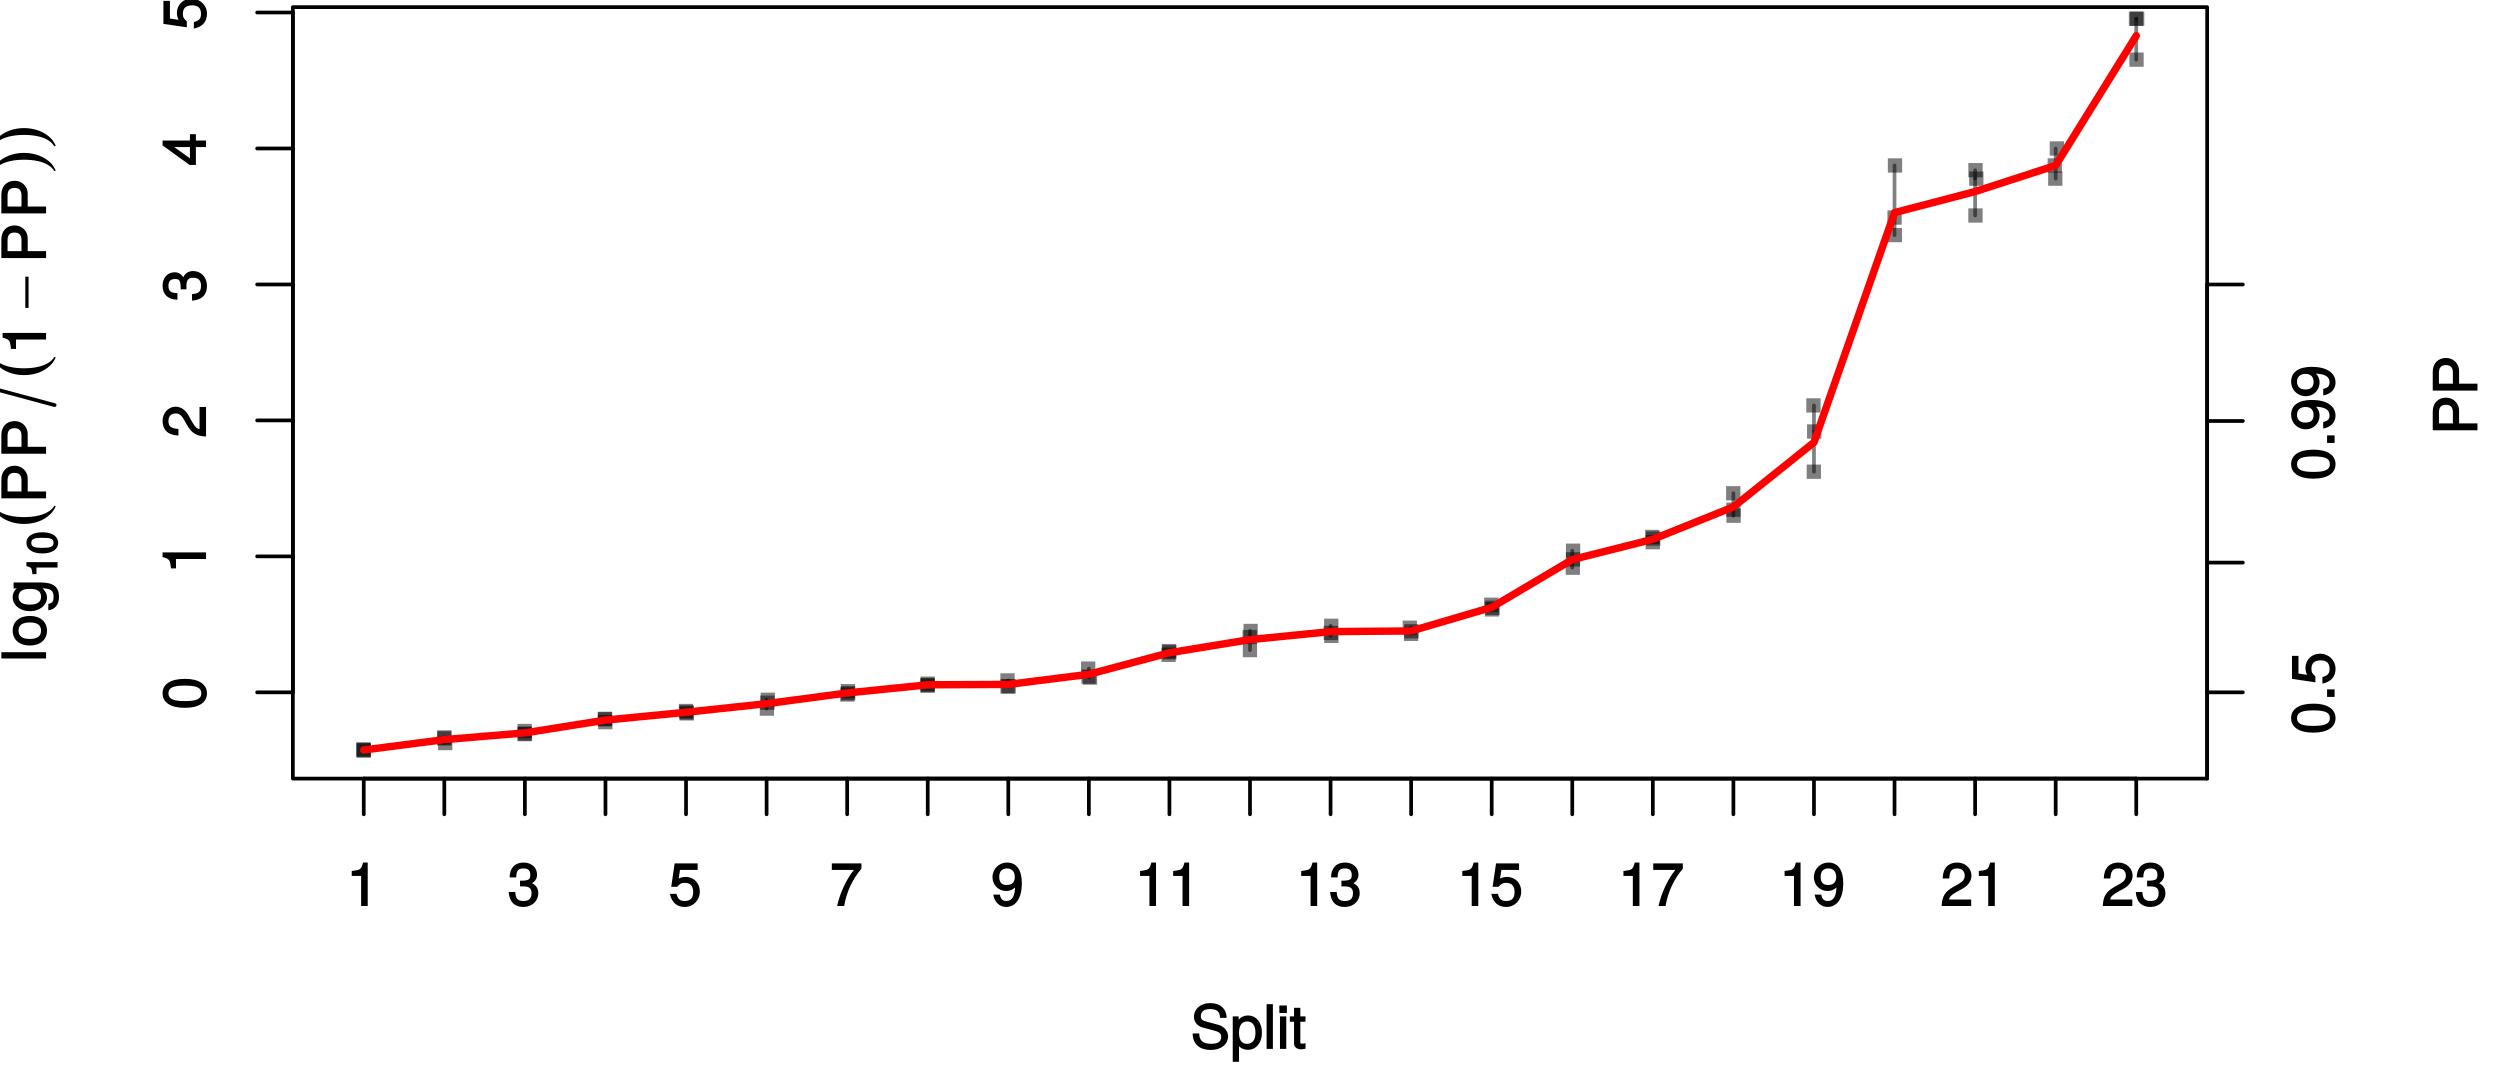 <?xml version="1.0" encoding="UTF-8"?>
<svg xmlns="http://www.w3.org/2000/svg" xmlns:xlink="http://www.w3.org/1999/xlink" width="504pt" height="216pt" viewBox="0 0 504 216" version="1.1">
<defs>
<g>
<symbol overflow="visible" id="glyph0-0">
<path style="stroke:none;" d=""/>
</symbol>
<symbol overflow="visible" id="glyph0-1">
<path style="stroke:none;" d="M -4.219 -6.219 C -7.172 -6.219 -8.766 -5.141 -8.766 -3.297 C -8.766 -1.469 -7.156 -0.375 -4.297 -0.375 C -1.422 -0.375 0.188 -1.469 0.188 -3.297 C 0.188 -5.094 -1.422 -6.219 -4.219 -6.219 Z M -4.312 -4.859 C -1.906 -4.859 -0.953 -4.453 -0.953 -3.281 C -0.953 -2.156 -1.953 -1.734 -4.281 -1.734 C -6.609 -1.734 -7.578 -2.156 -7.578 -3.297 C -7.578 -4.438 -6.594 -4.859 -4.312 -4.859 Z M -4.312 -4.859 "/>
</symbol>
<symbol overflow="visible" id="glyph0-2">
<path style="stroke:none;" d="M -0.125 -4.297 L -8.766 -4.297 L -8.766 -3.359 C -7.328 -2.953 -7.281 -2.859 -7.062 -1.078 L -6.062 -1.078 L -6.062 -2.969 L 0 -2.969 L 0 -4.297 Z M -0.125 -4.297 "/>
</symbol>
<symbol overflow="visible" id="glyph0-3">
<path style="stroke:none;" d="M -6.141 -6.266 C -7.578 -6.266 -8.766 -5.016 -8.766 -3.406 C -8.766 -1.672 -7.75 -0.516 -5.562 -0.453 L -5.562 -1.781 C -7.109 -1.875 -7.578 -2.328 -7.578 -3.375 C -7.578 -4.328 -7.031 -4.906 -6.125 -4.906 C -5.453 -4.906 -4.969 -4.547 -4.531 -3.797 L -3.906 -2.688 C -2.906 -0.906 -2 -0.359 0 -0.25 L 0 -6.203 L -1.312 -6.203 L -1.312 -1.75 C -1.875 -1.844 -2.219 -2.188 -2.828 -3.234 L -3.484 -4.422 C -4.109 -5.609 -5.094 -6.266 -6.141 -6.266 Z M -6.141 -6.266 "/>
</symbol>
<symbol overflow="visible" id="glyph0-4">
<path style="stroke:none;" d="M -2.609 -6.203 C -3.641 -6.203 -4.375 -5.656 -4.719 -4.625 L -4.453 -4.625 C -4.766 -5.422 -5.453 -5.953 -6.297 -5.953 C -7.766 -5.953 -8.766 -4.844 -8.766 -3.234 C -8.766 -1.516 -7.703 -0.453 -5.766 -0.422 L -5.766 -1.75 C -7.156 -1.781 -7.578 -2.156 -7.578 -3.234 C -7.578 -4.172 -7.156 -4.594 -6.266 -4.594 C -5.359 -4.594 -5.109 -4.344 -5.109 -2.516 L -3.953 -2.516 L -3.953 -3.234 C -3.953 -4.391 -3.547 -4.844 -2.594 -4.844 C -1.531 -4.844 -1.016 -4.328 -1.016 -3.234 C -1.016 -2.078 -1.469 -1.641 -2.828 -1.562 L -2.828 -0.234 C -0.797 -0.375 0.188 -1.453 0.188 -3.188 C 0.188 -4.938 -1 -6.203 -2.609 -6.203 Z M -2.609 -6.203 "/>
</symbol>
<symbol overflow="visible" id="glyph0-5">
<path style="stroke:none;" d="M -2.172 -6.375 L -3.25 -6.375 L -3.25 -5.109 L -8.766 -5.109 L -8.766 -4.125 L -3.328 -0.188 L -2.047 -0.188 L -2.047 -3.781 L 0 -3.781 L 0 -5.109 L -2.047 -5.109 L -2.047 -6.375 Z M -3.25 -3.922 L -3.25 -1.516 L -6.75 -4.016 L -6.844 -3.781 L -3.25 -3.781 Z M -3.25 -3.922 "/>
</symbol>
<symbol overflow="visible" id="glyph0-6">
<path style="stroke:none;" d="M -2.953 -6.281 C -4.625 -6.281 -5.875 -5.047 -5.875 -3.406 C -5.875 -2.812 -5.672 -2.219 -5.516 -2.016 L -7.281 -2.281 L -7.281 -5.844 L -8.594 -5.844 L -8.594 -1.203 L -3.875 -0.516 L -3.875 -1.719 C -4.5 -2.25 -4.672 -2.562 -4.672 -3.219 C -4.672 -4.359 -4.062 -4.938 -2.812 -4.938 C -1.578 -4.938 -1.016 -4.375 -1.016 -3.219 C -1.016 -2.297 -1.359 -1.859 -2.453 -1.578 L -2.453 -0.25 C -0.625 -0.625 0.188 -1.734 0.188 -3.234 C 0.188 -4.953 -1.156 -6.281 -2.953 -6.281 Z M -2.953 -6.281 "/>
</symbol>
<symbol overflow="visible" id="glyph0-7">
<path style="stroke:none;" d="M -0.125 -1.938 L -9.016 -1.938 L -9.016 -0.672 L 0 -0.672 L 0 -1.938 Z M -0.125 -1.938 "/>
</symbol>
<symbol overflow="visible" id="glyph0-8">
<path style="stroke:none;" d="M -3.234 -6.25 C -5.406 -6.25 -6.734 -5.078 -6.734 -3.266 C -6.734 -1.5 -5.391 -0.281 -3.281 -0.281 C -1.156 -0.281 0.188 -1.484 0.188 -3.281 C 0.188 -5.047 -1.156 -6.25 -3.234 -6.25 Z M -3.234 -4.938 C -1.766 -4.938 -1.016 -4.375 -1.016 -3.281 C -1.016 -2.156 -1.75 -1.609 -3.281 -1.609 C -4.781 -1.609 -5.547 -2.156 -5.547 -3.281 C -5.547 -4.406 -4.797 -4.938 -3.234 -4.938 Z M -3.234 -4.938 "/>
</symbol>
<symbol overflow="visible" id="glyph0-9">
<path style="stroke:none;" d="M -1.156 -6 L -6.547 -6 L -6.547 -4.797 L -5.516 -4.797 L -5.609 -5.047 C -6.344 -4.531 -6.734 -3.828 -6.734 -3.031 C -6.734 -1.422 -5.25 -0.203 -3.219 -0.203 C -1.234 -0.203 0.188 -1.469 0.188 -2.938 C 0.188 -3.734 -0.188 -4.375 -0.984 -5.047 L -1.078 -4.797 L -0.656 -4.797 C 1.016 -4.797 1.516 -4.266 1.516 -3.094 C 1.516 -2.297 1.359 -1.828 0.453 -1.688 L 0.453 -0.391 C 1.781 -0.516 2.609 -1.578 2.609 -3.062 C 2.609 -5.031 1.609 -6 -1.156 -6 Z M -3.234 -4.703 C -1.734 -4.703 -1.016 -4.203 -1.016 -3.141 C -1.016 -2.047 -1.75 -1.531 -3.281 -1.531 C -4.781 -1.531 -5.547 -2.062 -5.547 -3.125 C -5.547 -4.219 -4.766 -4.703 -3.234 -4.703 Z M -3.234 -4.703 "/>
</symbol>
<symbol overflow="visible" id="glyph0-10">
<path style="stroke:none;" d="M -6.312 -7.531 C -7.953 -7.531 -9.016 -6.438 -9.016 -4.703 L -9.016 -0.953 L 0 -0.953 L 0 -2.344 L -3.703 -2.344 L -3.703 -4.953 C -3.703 -6.391 -4.859 -7.531 -6.312 -7.531 Z M -6.359 -6.094 C -5.406 -6.094 -4.953 -5.609 -4.953 -4.531 L -4.953 -2.344 L -7.766 -2.344 L -7.766 -4.531 C -7.766 -5.609 -7.312 -6.094 -6.359 -6.094 Z M -6.359 -6.094 "/>
</symbol>
<symbol overflow="visible" id="glyph0-11">
<path style="stroke:none;" d="M -0.125 -2.422 L -1.516 -2.422 L -1.516 -0.906 L 0 -0.906 L 0 -2.422 Z M -0.125 -2.422 "/>
</symbol>
<symbol overflow="visible" id="glyph0-12">
<path style="stroke:none;" d="M -4.578 -6.234 C -7.25 -6.234 -8.766 -5.188 -8.766 -3.234 C -8.766 -1.625 -7.484 -0.312 -5.812 -0.312 C -4.234 -0.312 -3.031 -1.531 -3.031 -3.078 C -3.031 -3.875 -3.359 -4.562 -4.016 -5.109 L -4.109 -4.875 C -2.047 -4.859 -1.016 -4.328 -1.016 -3.125 C -1.016 -2.375 -1.359 -1.984 -2.297 -1.797 L -2.297 -0.469 C -0.781 -0.703 0.188 -1.75 0.188 -3.047 C 0.188 -5.047 -1.641 -6.234 -4.578 -6.234 Z M -5.844 -4.812 C -4.797 -4.812 -4.234 -4.219 -4.234 -3.188 C -4.234 -2.172 -4.766 -1.672 -5.906 -1.672 C -6.984 -1.672 -7.578 -2.25 -7.578 -3.234 C -7.578 -4.219 -6.953 -4.812 -5.844 -4.812 Z M -5.844 -4.812 "/>
</symbol>
<symbol overflow="visible" id="glyph1-0">
<path style="stroke:none;" d=""/>
</symbol>
<symbol overflow="visible" id="glyph1-1">
<path style="stroke:none;" d="M 7.578 -2.531 C 7.578 -3.609 6.781 -4.531 5.594 -4.859 L 3.391 -5.453 C 2.344 -5.719 2.094 -5.938 2.094 -6.609 C 2.094 -7.5 2.734 -8.031 3.906 -8.031 C 5.297 -8.031 5.953 -7.531 5.953 -6.25 L 7.281 -6.25 C 7.281 -8.094 5.969 -9.234 3.953 -9.234 C 2.031 -9.234 0.703 -8.047 0.703 -6.453 C 0.703 -5.391 1.406 -4.578 2.562 -4.281 L 4.734 -3.703 C 5.828 -3.422 6.188 -3.109 6.188 -2.422 C 6.188 -1.469 5.609 -1.031 4.109 -1.031 C 2.453 -1.031 1.766 -1.734 1.766 -3.109 L 0.438 -3.109 C 0.438 -0.906 1.969 0.219 4.031 0.219 C 6.25 0.219 7.578 -0.969 7.578 -2.531 Z M 7.578 -2.531 "/>
</symbol>
<symbol overflow="visible" id="glyph1-2">
<path style="stroke:none;" d="M 6.406 -3.219 C 6.406 -5.328 5.25 -6.734 3.578 -6.734 C 2.719 -6.734 1.938 -6.312 1.469 -5.562 L 1.703 -5.469 L 1.703 -6.547 L 0.516 -6.547 L 0.516 2.609 L 1.781 2.609 L 1.781 -0.891 L 1.547 -0.797 C 2.078 -0.141 2.766 0.188 3.594 0.188 C 5.203 0.188 6.406 -1.219 6.406 -3.219 Z M 5.094 -3.234 C 5.094 -1.812 4.5 -1.016 3.406 -1.016 C 2.359 -1.016 1.781 -1.75 1.781 -3.234 C 1.781 -4.703 2.359 -5.531 3.406 -5.531 C 4.516 -5.531 5.094 -4.734 5.094 -3.234 Z M 5.094 -3.234 "/>
</symbol>
<symbol overflow="visible" id="glyph1-3">
<path style="stroke:none;" d="M 1.938 -0.125 L 1.938 -9.016 L 0.672 -9.016 L 0.672 0 L 1.938 0 Z M 1.938 -0.125 "/>
</symbol>
<symbol overflow="visible" id="glyph1-4">
<path style="stroke:none;" d="M 1.969 -0.125 L 1.969 -6.547 L 0.703 -6.547 L 0.703 0 L 1.969 0 Z M 2.094 -7.375 L 2.094 -8.75 L 0.578 -8.75 L 0.578 -7.234 L 2.094 -7.234 Z M 2.094 -7.375 "/>
</symbol>
<symbol overflow="visible" id="glyph1-5">
<path style="stroke:none;" d="M 3.188 -0.125 L 3.188 -1.156 C 2.922 -1.062 2.766 -1.062 2.562 -1.062 C 2.141 -1.062 2.141 -1.047 2.141 -1.484 L 2.141 -5.469 L 3.188 -5.469 L 3.188 -6.547 L 2.141 -6.547 L 2.141 -8.281 L 0.875 -8.281 L 0.875 -6.547 L 0.031 -6.547 L 0.031 -5.469 L 0.875 -5.469 L 0.875 -1.047 C 0.875 -0.406 1.453 0.078 2.234 0.078 C 2.469 0.078 2.719 0.062 3.188 -0.031 Z M 3.188 -0.125 "/>
</symbol>
<symbol overflow="visible" id="glyph1-6">
<path style="stroke:none;" d="M 4.297 -0.125 L 4.297 -8.766 L 3.359 -8.766 C 2.953 -7.328 2.859 -7.281 1.078 -7.062 L 1.078 -6.062 L 2.969 -6.062 L 2.969 0 L 4.297 0 Z M 4.297 -0.125 "/>
</symbol>
<symbol overflow="visible" id="glyph1-7">
<path style="stroke:none;" d="M 6.203 -2.609 C 6.203 -3.641 5.656 -4.375 4.625 -4.719 L 4.625 -4.453 C 5.422 -4.766 5.953 -5.453 5.953 -6.297 C 5.953 -7.766 4.844 -8.766 3.234 -8.766 C 1.516 -8.766 0.453 -7.703 0.422 -5.766 L 1.75 -5.766 C 1.781 -7.156 2.156 -7.578 3.234 -7.578 C 4.172 -7.578 4.594 -7.156 4.594 -6.266 C 4.594 -5.359 4.344 -5.109 2.516 -5.109 L 2.516 -3.953 L 3.234 -3.953 C 4.391 -3.953 4.844 -3.547 4.844 -2.594 C 4.844 -1.531 4.328 -1.016 3.234 -1.016 C 2.078 -1.016 1.641 -1.469 1.562 -2.828 L 0.234 -2.828 C 0.375 -0.797 1.453 0.188 3.188 0.188 C 4.938 0.188 6.203 -1 6.203 -2.609 Z M 6.203 -2.609 "/>
</symbol>
<symbol overflow="visible" id="glyph1-8">
<path style="stroke:none;" d="M 6.281 -2.953 C 6.281 -4.625 5.047 -5.875 3.406 -5.875 C 2.812 -5.875 2.219 -5.672 2.016 -5.516 L 2.281 -7.281 L 5.844 -7.281 L 5.844 -8.594 L 1.203 -8.594 L 0.516 -3.875 L 1.719 -3.875 C 2.25 -4.5 2.562 -4.672 3.219 -4.672 C 4.359 -4.672 4.938 -4.062 4.938 -2.812 C 4.938 -1.578 4.375 -1.016 3.219 -1.016 C 2.297 -1.016 1.859 -1.359 1.578 -2.453 L 0.25 -2.453 C 0.625 -0.625 1.734 0.188 3.234 0.188 C 4.953 0.188 6.281 -1.156 6.281 -2.953 Z M 6.281 -2.953 "/>
</symbol>
<symbol overflow="visible" id="glyph1-9">
<path style="stroke:none;" d="M 6.375 -7.578 L 6.375 -8.594 L 0.406 -8.594 L 0.406 -7.281 L 4.859 -7.281 C 3.344 -5.375 2.109 -2.797 1.469 0 L 2.891 0 C 3.391 -2.875 4.547 -5.359 6.375 -7.531 Z M 6.375 -7.578 "/>
</symbol>
<symbol overflow="visible" id="glyph1-10">
<path style="stroke:none;" d="M 6.234 -4.578 C 6.234 -7.25 5.188 -8.766 3.234 -8.766 C 1.625 -8.766 0.312 -7.484 0.312 -5.812 C 0.312 -4.234 1.531 -3.031 3.078 -3.031 C 3.875 -3.031 4.562 -3.359 5.109 -4.016 L 4.875 -4.109 C 4.859 -2.047 4.328 -1.016 3.125 -1.016 C 2.375 -1.016 1.984 -1.359 1.797 -2.297 L 0.469 -2.297 C 0.703 -0.781 1.75 0.188 3.047 0.188 C 5.047 0.188 6.234 -1.641 6.234 -4.578 Z M 4.812 -5.844 C 4.812 -4.797 4.219 -4.234 3.188 -4.234 C 2.172 -4.234 1.672 -4.766 1.672 -5.906 C 1.672 -6.984 2.25 -7.578 3.234 -7.578 C 4.219 -7.578 4.812 -6.953 4.812 -5.844 Z M 4.812 -5.844 "/>
</symbol>
<symbol overflow="visible" id="glyph1-11">
<path style="stroke:none;" d="M 6.266 -6.141 C 6.266 -7.578 5.016 -8.766 3.406 -8.766 C 1.672 -8.766 0.516 -7.75 0.453 -5.562 L 1.781 -5.562 C 1.875 -7.109 2.328 -7.578 3.375 -7.578 C 4.328 -7.578 4.906 -7.031 4.906 -6.125 C 4.906 -5.453 4.547 -4.969 3.797 -4.531 L 2.688 -3.906 C 0.906 -2.906 0.359 -2 0.25 0 L 6.203 0 L 6.203 -1.312 L 1.75 -1.312 C 1.844 -1.875 2.188 -2.219 3.234 -2.828 L 4.422 -3.484 C 5.609 -4.109 6.266 -5.094 6.266 -6.141 Z M 6.266 -6.141 "/>
</symbol>
<symbol overflow="visible" id="glyph2-0">
<path style="stroke:none;" d=""/>
</symbol>
<symbol overflow="visible" id="glyph2-1">
<path style="stroke:none;" d="M -0.156 -3.094 L -6.281 -3.094 L -6.281 -2.297 C -5.203 -1.984 -5.234 -2 -5.062 -0.672 L -4.25 -0.672 L -4.25 -2 L 0 -2 L 0 -3.094 Z M -0.156 -3.094 "/>
</symbol>
<symbol overflow="visible" id="glyph2-2">
<path style="stroke:none;" d="M -3.031 -4.438 C -5.094 -4.438 -6.281 -3.609 -6.281 -2.312 C -6.281 -1.031 -5.078 -0.172 -3.078 -0.172 C -1.062 -0.172 0.125 -1.031 0.125 -2.312 C 0.125 -3.578 -1.062 -4.438 -3.031 -4.438 Z M -3.094 -3.328 C -1.406 -3.328 -0.812 -3.125 -0.812 -2.297 C -0.812 -1.516 -1.438 -1.297 -3.062 -1.297 C -4.703 -1.297 -5.297 -1.516 -5.297 -2.312 C -5.297 -3.109 -4.688 -3.328 -3.094 -3.328 Z M -3.094 -3.328 "/>
</symbol>
<symbol overflow="visible" id="glyph3-0">
<path style="stroke:none;" d=""/>
</symbol>
<symbol overflow="visible" id="glyph3-1">
<path style="stroke:none;" d="M 2.328 -4.5 C 1.984 -3.984 1.75 -3.75 1.359 -3.453 C 0.281 -2.641 -1.594 -2.172 -3.812 -2.172 C -5.828 -2.172 -7.641 -2.562 -8.719 -3.25 C -9.219 -3.578 -9.516 -3.875 -9.938 -4.5 L -10.203 -4.312 C -9.844 -3.609 -9.625 -3.312 -9.266 -2.922 C -8.031 -1.578 -6 -0.797 -3.812 -0.797 C -1.75 -0.797 0.141 -1.469 1.391 -2.688 C 1.891 -3.141 2.141 -3.5 2.578 -4.312 Z M 2.328 -4.5 "/>
</symbol>
<symbol overflow="visible" id="glyph3-2">
<path style="stroke:none;" d="M 2.578 -0.641 C 2.203 -1.328 2.016 -1.641 1.656 -2.031 C 0.406 -3.359 -1.625 -4.156 -3.812 -4.156 C -5.859 -4.156 -7.75 -3.469 -9.031 -2.266 C -9.516 -1.812 -9.781 -1.453 -10.203 -0.641 L -9.938 -0.453 C -9.578 -0.969 -9.375 -1.203 -8.984 -1.5 C -7.906 -2.312 -6.031 -2.781 -3.812 -2.781 C -1.781 -2.781 0 -2.391 1.078 -1.688 C 1.609 -1.344 1.906 -1.062 2.328 -0.453 Z M 2.578 -0.641 "/>
</symbol>
<symbol overflow="visible" id="glyph4-0">
<path style="stroke:none;" d=""/>
</symbol>
<symbol overflow="visible" id="glyph4-1">
<path style="stroke:none;" d="M -3.531 -0.125 L -2.875 -0.125 L -2.875 -6.422 L -3.531 -6.422 Z M -3.531 -0.125 "/>
</symbol>
</g>
</defs>
<g id="surface4">
<rect x="0" y="0" width="504" height="216" style="fill:rgb(100%,100%,100%);fill-opacity:1;stroke:none;"/>
<path style="fill:none;stroke-width:0.75;stroke-linecap:round;stroke-linejoin:round;stroke:rgb(0%,0%,0%);stroke-opacity:1;stroke-miterlimit:10;" d="M 59.039 139.574 L 59.039 2.52 "/>
<path style="fill:none;stroke-width:0.75;stroke-linecap:round;stroke-linejoin:round;stroke:rgb(0%,0%,0%);stroke-opacity:1;stroke-miterlimit:10;" d="M 59.039 139.574 L 51.84 139.574 "/>
<path style="fill:none;stroke-width:0.75;stroke-linecap:round;stroke-linejoin:round;stroke:rgb(0%,0%,0%);stroke-opacity:1;stroke-miterlimit:10;" d="M 59.039 112.164 L 51.84 112.164 "/>
<path style="fill:none;stroke-width:0.75;stroke-linecap:round;stroke-linejoin:round;stroke:rgb(0%,0%,0%);stroke-opacity:1;stroke-miterlimit:10;" d="M 59.039 84.754 L 51.84 84.754 "/>
<path style="fill:none;stroke-width:0.75;stroke-linecap:round;stroke-linejoin:round;stroke:rgb(0%,0%,0%);stroke-opacity:1;stroke-miterlimit:10;" d="M 59.039 57.344 L 51.84 57.344 "/>
<path style="fill:none;stroke-width:0.75;stroke-linecap:round;stroke-linejoin:round;stroke:rgb(0%,0%,0%);stroke-opacity:1;stroke-miterlimit:10;" d="M 59.039 29.934 L 51.84 29.934 "/>
<path style="fill:none;stroke-width:0.75;stroke-linecap:round;stroke-linejoin:round;stroke:rgb(0%,0%,0%);stroke-opacity:1;stroke-miterlimit:10;" d="M 59.039 2.52 L 51.84 2.52 "/>
<g style="fill:rgb(0%,0%,0%);fill-opacity:1;">
  <use xlink:href="#glyph0-1" x="41.538" y="143.074"/>
</g>
<g style="fill:rgb(0%,0%,0%);fill-opacity:1;">
  <use xlink:href="#glyph0-2" x="41.538" y="115.664"/>
</g>
<g style="fill:rgb(0%,0%,0%);fill-opacity:1;">
  <use xlink:href="#glyph0-3" x="41.538" y="88.254"/>
</g>
<g style="fill:rgb(0%,0%,0%);fill-opacity:1;">
  <use xlink:href="#glyph0-4" x="41.538" y="60.844"/>
</g>
<g style="fill:rgb(0%,0%,0%);fill-opacity:1;">
  <use xlink:href="#glyph0-5" x="41.538" y="33.434"/>
</g>
<g style="fill:rgb(0%,0%,0%);fill-opacity:1;">
  <use xlink:href="#glyph0-6" x="41.538" y="6.02"/>
</g>
<path style="fill:none;stroke-width:0.75;stroke-linecap:round;stroke-linejoin:round;stroke:rgb(0%,0%,0%);stroke-opacity:1;stroke-miterlimit:10;" d="M 59.039 156.961 L 444.961 156.961 L 444.961 1.441 L 59.039 1.441 L 59.039 156.961 "/>
<g style="fill:rgb(0%,0%,0%);fill-opacity:1;">
  <use xlink:href="#glyph1-1" x="240" y="211.456"/>
  <use xlink:href="#glyph1-2" x="248.004" y="211.456"/>
  <use xlink:href="#glyph1-3" x="254.676" y="211.456"/>
  <use xlink:href="#glyph1-4" x="257.34" y="211.456"/>
  <use xlink:href="#glyph1-5" x="260.004" y="211.456"/>
</g>
<g style="fill:rgb(0%,0%,0%);fill-opacity:1;">
  <use xlink:href="#glyph0-7" x="9.288" y="133.422"/>
</g>
<g style="fill:rgb(0%,0%,0%);fill-opacity:1;">
  <use xlink:href="#glyph0-8" x="9.288" y="130.422"/>
</g>
<g style="fill:rgb(0%,0%,0%);fill-opacity:1;">
  <use xlink:href="#glyph0-9" x="9.288" y="123.422"/>
</g>
<g style="fill:rgb(0%,0%,0%);fill-opacity:1;">
  <use xlink:href="#glyph2-1" x="11.604" y="116.422"/>
  <use xlink:href="#glyph2-2" x="11.604" y="111.748"/>
</g>
<g style="fill:rgb(0%,0%,0%);fill-opacity:1;">
  <use xlink:href="#glyph3-1" x="8.662" y="106.422"/>
</g>
<g style="fill:rgb(0%,0%,0%);fill-opacity:1;">
  <use xlink:href="#glyph0-10" x="9.288" y="101.422"/>
</g>
<g style="fill:rgb(0%,0%,0%);fill-opacity:1;">
  <use xlink:href="#glyph0-10" x="9.288" y="92.422"/>
</g>
<path style="fill:none;stroke-width:0.75;stroke-linecap:round;stroke-linejoin:round;stroke:rgb(0%,0%,0%);stroke-opacity:1;stroke-miterlimit:10;" d="M 11.012 81.672 L 0 78.707 "/>
<g style="fill:rgb(0%,0%,0%);fill-opacity:1;">
  <use xlink:href="#glyph3-1" x="8.662" y="76.422"/>
</g>
<g style="fill:rgb(0%,0%,0%);fill-opacity:1;">
  <use xlink:href="#glyph0-2" x="9.288" y="71.422"/>
</g>
<g style="fill:rgb(0%,0%,0%);fill-opacity:1;">
  <use xlink:href="#glyph4-1" x="8.632" y="62.199"/>
</g>
<g style="fill:rgb(0%,0%,0%);fill-opacity:1;">
  <use xlink:href="#glyph0-10" x="9.288" y="52.977"/>
</g>
<g style="fill:rgb(0%,0%,0%);fill-opacity:1;">
  <use xlink:href="#glyph0-10" x="9.288" y="43.977"/>
</g>
<g style="fill:rgb(0%,0%,0%);fill-opacity:1;">
  <use xlink:href="#glyph3-2" x="8.662" y="34.977"/>
</g>
<g style="fill:rgb(0%,0%,0%);fill-opacity:1;">
  <use xlink:href="#glyph3-2" x="8.662" y="29.977"/>
</g>
<path style="fill:none;stroke-width:0.75;stroke-linecap:round;stroke-linejoin:round;stroke:rgb(0%,0%,0%);stroke-opacity:1;stroke-miterlimit:10;" d="M 73.332 156.961 L 430.668 156.961 "/>
<path style="fill:none;stroke-width:0.75;stroke-linecap:round;stroke-linejoin:round;stroke:rgb(0%,0%,0%);stroke-opacity:1;stroke-miterlimit:10;" d="M 73.332 156.961 L 73.332 164.16 "/>
<path style="fill:none;stroke-width:0.75;stroke-linecap:round;stroke-linejoin:round;stroke:rgb(0%,0%,0%);stroke-opacity:1;stroke-miterlimit:10;" d="M 89.574 156.961 L 89.574 164.16 "/>
<path style="fill:none;stroke-width:0.75;stroke-linecap:round;stroke-linejoin:round;stroke:rgb(0%,0%,0%);stroke-opacity:1;stroke-miterlimit:10;" d="M 105.816 156.961 L 105.816 164.16 "/>
<path style="fill:none;stroke-width:0.75;stroke-linecap:round;stroke-linejoin:round;stroke:rgb(0%,0%,0%);stroke-opacity:1;stroke-miterlimit:10;" d="M 122.062 156.961 L 122.062 164.16 "/>
<path style="fill:none;stroke-width:0.75;stroke-linecap:round;stroke-linejoin:round;stroke:rgb(0%,0%,0%);stroke-opacity:1;stroke-miterlimit:10;" d="M 138.305 156.961 L 138.305 164.16 "/>
<path style="fill:none;stroke-width:0.75;stroke-linecap:round;stroke-linejoin:round;stroke:rgb(0%,0%,0%);stroke-opacity:1;stroke-miterlimit:10;" d="M 154.547 156.961 L 154.547 164.16 "/>
<path style="fill:none;stroke-width:0.75;stroke-linecap:round;stroke-linejoin:round;stroke:rgb(0%,0%,0%);stroke-opacity:1;stroke-miterlimit:10;" d="M 170.789 156.961 L 170.789 164.16 "/>
<path style="fill:none;stroke-width:0.75;stroke-linecap:round;stroke-linejoin:round;stroke:rgb(0%,0%,0%);stroke-opacity:1;stroke-miterlimit:10;" d="M 187.031 156.961 L 187.031 164.16 "/>
<path style="fill:none;stroke-width:0.75;stroke-linecap:round;stroke-linejoin:round;stroke:rgb(0%,0%,0%);stroke-opacity:1;stroke-miterlimit:10;" d="M 203.273 156.961 L 203.273 164.16 "/>
<path style="fill:none;stroke-width:0.75;stroke-linecap:round;stroke-linejoin:round;stroke:rgb(0%,0%,0%);stroke-opacity:1;stroke-miterlimit:10;" d="M 219.516 156.961 L 219.516 164.16 "/>
<path style="fill:none;stroke-width:0.75;stroke-linecap:round;stroke-linejoin:round;stroke:rgb(0%,0%,0%);stroke-opacity:1;stroke-miterlimit:10;" d="M 235.758 156.961 L 235.758 164.16 "/>
<path style="fill:none;stroke-width:0.75;stroke-linecap:round;stroke-linejoin:round;stroke:rgb(0%,0%,0%);stroke-opacity:1;stroke-miterlimit:10;" d="M 252 156.961 L 252 164.16 "/>
<path style="fill:none;stroke-width:0.75;stroke-linecap:round;stroke-linejoin:round;stroke:rgb(0%,0%,0%);stroke-opacity:1;stroke-miterlimit:10;" d="M 268.242 156.961 L 268.242 164.16 "/>
<path style="fill:none;stroke-width:0.75;stroke-linecap:round;stroke-linejoin:round;stroke:rgb(0%,0%,0%);stroke-opacity:1;stroke-miterlimit:10;" d="M 284.484 156.961 L 284.484 164.16 "/>
<path style="fill:none;stroke-width:0.75;stroke-linecap:round;stroke-linejoin:round;stroke:rgb(0%,0%,0%);stroke-opacity:1;stroke-miterlimit:10;" d="M 300.727 156.961 L 300.727 164.16 "/>
<path style="fill:none;stroke-width:0.75;stroke-linecap:round;stroke-linejoin:round;stroke:rgb(0%,0%,0%);stroke-opacity:1;stroke-miterlimit:10;" d="M 316.969 156.961 L 316.969 164.16 "/>
<path style="fill:none;stroke-width:0.75;stroke-linecap:round;stroke-linejoin:round;stroke:rgb(0%,0%,0%);stroke-opacity:1;stroke-miterlimit:10;" d="M 333.211 156.961 L 333.211 164.16 "/>
<path style="fill:none;stroke-width:0.75;stroke-linecap:round;stroke-linejoin:round;stroke:rgb(0%,0%,0%);stroke-opacity:1;stroke-miterlimit:10;" d="M 349.453 156.961 L 349.453 164.16 "/>
<path style="fill:none;stroke-width:0.75;stroke-linecap:round;stroke-linejoin:round;stroke:rgb(0%,0%,0%);stroke-opacity:1;stroke-miterlimit:10;" d="M 365.695 156.961 L 365.695 164.16 "/>
<path style="fill:none;stroke-width:0.75;stroke-linecap:round;stroke-linejoin:round;stroke:rgb(0%,0%,0%);stroke-opacity:1;stroke-miterlimit:10;" d="M 381.938 156.961 L 381.938 164.16 "/>
<path style="fill:none;stroke-width:0.75;stroke-linecap:round;stroke-linejoin:round;stroke:rgb(0%,0%,0%);stroke-opacity:1;stroke-miterlimit:10;" d="M 398.184 156.961 L 398.184 164.16 "/>
<path style="fill:none;stroke-width:0.75;stroke-linecap:round;stroke-linejoin:round;stroke:rgb(0%,0%,0%);stroke-opacity:1;stroke-miterlimit:10;" d="M 414.426 156.961 L 414.426 164.16 "/>
<path style="fill:none;stroke-width:0.75;stroke-linecap:round;stroke-linejoin:round;stroke:rgb(0%,0%,0%);stroke-opacity:1;stroke-miterlimit:10;" d="M 430.668 156.961 L 430.668 164.16 "/>
<g style="fill:rgb(0%,0%,0%);fill-opacity:1;">
  <use xlink:href="#glyph1-6" x="69.832" y="182.655"/>
</g>
<g style="fill:rgb(0%,0%,0%);fill-opacity:1;">
  <use xlink:href="#glyph1-7" x="102.316" y="182.655"/>
</g>
<g style="fill:rgb(0%,0%,0%);fill-opacity:1;">
  <use xlink:href="#glyph1-8" x="134.805" y="182.655"/>
</g>
<g style="fill:rgb(0%,0%,0%);fill-opacity:1;">
  <use xlink:href="#glyph1-9" x="167.289" y="182.655"/>
</g>
<g style="fill:rgb(0%,0%,0%);fill-opacity:1;">
  <use xlink:href="#glyph1-10" x="199.773" y="182.655"/>
</g>
<g style="fill:rgb(0%,0%,0%);fill-opacity:1;">
  <use xlink:href="#glyph1-6" x="228.758" y="182.655"/>
  <use xlink:href="#glyph1-6" x="235.43" y="182.655"/>
</g>
<g style="fill:rgb(0%,0%,0%);fill-opacity:1;">
  <use xlink:href="#glyph1-6" x="261.242" y="182.655"/>
  <use xlink:href="#glyph1-7" x="267.914" y="182.655"/>
</g>
<g style="fill:rgb(0%,0%,0%);fill-opacity:1;">
  <use xlink:href="#glyph1-6" x="293.727" y="182.655"/>
  <use xlink:href="#glyph1-8" x="300.398" y="182.655"/>
</g>
<g style="fill:rgb(0%,0%,0%);fill-opacity:1;">
  <use xlink:href="#glyph1-6" x="326.211" y="182.655"/>
  <use xlink:href="#glyph1-9" x="332.883" y="182.655"/>
</g>
<g style="fill:rgb(0%,0%,0%);fill-opacity:1;">
  <use xlink:href="#glyph1-6" x="358.695" y="182.655"/>
  <use xlink:href="#glyph1-10" x="365.367" y="182.655"/>
</g>
<g style="fill:rgb(0%,0%,0%);fill-opacity:1;">
  <use xlink:href="#glyph1-11" x="391.184" y="182.655"/>
  <use xlink:href="#glyph1-6" x="397.855" y="182.655"/>
</g>
<g style="fill:rgb(0%,0%,0%);fill-opacity:1;">
  <use xlink:href="#glyph1-11" x="423.668" y="182.655"/>
  <use xlink:href="#glyph1-7" x="430.34" y="182.655"/>
</g>
<path style="fill:none;stroke-width:0.75;stroke-linecap:round;stroke-linejoin:round;stroke:rgb(0%,0%,0%);stroke-opacity:1;stroke-miterlimit:10;" d="M 444.961 156.961 L 444.961 57.355 "/>
<path style="fill:none;stroke-width:0.75;stroke-linecap:round;stroke-linejoin:round;stroke:rgb(0%,0%,0%);stroke-opacity:1;stroke-miterlimit:10;" d="M 444.961 139.574 L 452.16 139.574 "/>
<path style="fill:none;stroke-width:0.75;stroke-linecap:round;stroke-linejoin:round;stroke:rgb(0%,0%,0%);stroke-opacity:1;stroke-miterlimit:10;" d="M 444.961 113.418 L 452.16 113.418 "/>
<path style="fill:none;stroke-width:0.75;stroke-linecap:round;stroke-linejoin:round;stroke:rgb(0%,0%,0%);stroke-opacity:1;stroke-miterlimit:10;" d="M 444.961 84.871 L 452.16 84.871 "/>
<path style="fill:none;stroke-width:0.75;stroke-linecap:round;stroke-linejoin:round;stroke:rgb(0%,0%,0%);stroke-opacity:1;stroke-miterlimit:10;" d="M 444.961 57.355 L 452.16 57.355 "/>
<g style="fill:rgb(0%,0%,0%);fill-opacity:1;">
  <use xlink:href="#glyph0-1" x="470.655" y="148.074"/>
  <use xlink:href="#glyph0-11" x="470.655" y="141.402"/>
  <use xlink:href="#glyph0-6" x="470.655" y="138.066"/>
</g>
<g style="fill:rgb(0%,0%,0%);fill-opacity:1;">
  <use xlink:href="#glyph0-1" x="470.655" y="96.871"/>
  <use xlink:href="#glyph0-11" x="470.655" y="90.199"/>
  <use xlink:href="#glyph0-12" x="470.655" y="86.863"/>
  <use xlink:href="#glyph0-12" x="470.655" y="80.191"/>
</g>
<g style="fill:rgb(0%,0%,0%);fill-opacity:1;">
  <use xlink:href="#glyph0-10" x="499.456" y="87.699"/>
  <use xlink:href="#glyph0-10" x="499.456" y="79.695"/>
</g>
<path style=" stroke:none;fill-rule:nonzero;fill:rgb(0%,0%,0%);fill-opacity:0.502;" d="M 71.824 149.617 L 74.703 149.617 L 74.703 152.496 L 71.824 152.496 Z M 71.824 149.617 "/>
<path style=" stroke:none;fill-rule:nonzero;fill:rgb(0%,0%,0%);fill-opacity:0.502;" d="M 88.129 147.434 L 91.008 147.434 L 91.008 150.312 L 88.129 150.312 Z M 88.129 147.434 "/>
<path style=" stroke:none;fill-rule:nonzero;fill:rgb(0%,0%,0%);fill-opacity:0.502;" d="M 104.324 145.926 L 107.203 145.926 L 107.203 148.805 L 104.324 148.805 Z M 104.324 145.926 "/>
<path style=" stroke:none;fill-rule:nonzero;fill:rgb(0%,0%,0%);fill-opacity:0.502;" d="M 120.594 144.145 L 123.473 144.145 L 123.473 147.023 L 120.594 147.023 Z M 120.594 144.145 "/>
<path style=" stroke:none;fill-rule:nonzero;fill:rgb(0%,0%,0%);fill-opacity:0.502;" d="M 136.969 142.172 L 139.848 142.172 L 139.848 145.051 L 136.969 145.051 Z M 136.969 142.172 "/>
<path style=" stroke:none;fill-rule:nonzero;fill:rgb(0%,0%,0%);fill-opacity:0.502;" d="M 153.262 140.227 L 156.141 140.227 L 156.141 143.105 L 153.262 143.105 Z M 153.262 140.227 "/>
<path style=" stroke:none;fill-rule:nonzero;fill:rgb(0%,0%,0%);fill-opacity:0.502;" d="M 169.555 138.312 L 172.434 138.312 L 172.434 141.191 L 169.555 141.191 Z M 169.555 138.312 "/>
<path style=" stroke:none;fill-rule:nonzero;fill:rgb(0%,0%,0%);fill-opacity:0.502;" d="M 185.574 136.391 L 188.453 136.391 L 188.453 139.27 L 185.574 139.27 Z M 185.574 136.391 "/>
<path style=" stroke:none;fill-rule:nonzero;fill:rgb(0%,0%,0%);fill-opacity:0.502;" d="M 201.688 136.941 L 204.566 136.941 L 204.566 139.82 L 201.688 139.82 Z M 201.688 136.941 "/>
<path style=" stroke:none;fill-rule:nonzero;fill:rgb(0%,0%,0%);fill-opacity:0.502;" d="M 218.008 134.969 L 220.887 134.969 L 220.887 137.848 L 218.008 137.848 Z M 218.008 134.969 "/>
<path style=" stroke:none;fill-rule:nonzero;fill:rgb(0%,0%,0%);fill-opacity:0.502;" d="M 234.305 130.062 L 237.184 130.062 L 237.184 132.941 L 234.305 132.941 Z M 234.305 130.062 "/>
<path style=" stroke:none;fill-rule:nonzero;fill:rgb(0%,0%,0%);fill-opacity:0.502;" d="M 250.688 125.762 L 253.566 125.762 L 253.566 128.641 L 250.688 128.641 Z M 250.688 125.762 "/>
<path style=" stroke:none;fill-rule:nonzero;fill:rgb(0%,0%,0%);fill-opacity:0.502;" d="M 266.969 126.754 L 269.848 126.754 L 269.848 129.633 L 266.969 129.633 Z M 266.969 126.754 "/>
<path style=" stroke:none;fill-rule:nonzero;fill:rgb(0%,0%,0%);fill-opacity:0.502;" d="M 283.113 125.824 L 285.992 125.824 L 285.992 128.703 L 283.113 128.703 Z M 283.113 125.824 "/>
<path style=" stroke:none;fill-rule:nonzero;fill:rgb(0%,0%,0%);fill-opacity:0.502;" d="M 299.449 121.09 L 302.328 121.09 L 302.328 123.969 L 299.449 123.969 Z M 299.449 121.09 "/>
<path style=" stroke:none;fill-rule:nonzero;fill:rgb(0%,0%,0%);fill-opacity:0.502;" d="M 315.695 109.582 L 318.574 109.582 L 318.574 112.461 L 315.695 112.461 Z M 315.695 109.582 "/>
<path style=" stroke:none;fill-rule:nonzero;fill:rgb(0%,0%,0%);fill-opacity:0.502;" d="M 331.848 107.129 L 334.727 107.129 L 334.727 110.008 L 331.848 110.008 Z M 331.848 107.129 "/>
<path style=" stroke:none;fill-rule:nonzero;fill:rgb(0%,0%,0%);fill-opacity:0.502;" d="M 347.984 98.004 L 350.863 98.004 L 350.863 100.883 L 347.984 100.883 Z M 347.984 98.004 "/>
<path style=" stroke:none;fill-rule:nonzero;fill:rgb(0%,0%,0%);fill-opacity:0.502;" d="M 364.152 80.293 L 367.031 80.293 L 367.031 83.172 L 364.152 83.172 Z M 364.152 80.293 "/>
<path style=" stroke:none;fill-rule:nonzero;fill:rgb(0%,0%,0%);fill-opacity:0.502;" d="M 380.566 45.953 L 383.445 45.953 L 383.445 48.832 L 380.566 48.832 Z M 380.566 45.953 "/>
<path style=" stroke:none;fill-rule:nonzero;fill:rgb(0%,0%,0%);fill-opacity:0.502;" d="M 396.82 32.871 L 399.699 32.871 L 399.699 35.75 L 396.82 35.75 Z M 396.82 32.871 "/>
<path style=" stroke:none;fill-rule:nonzero;fill:rgb(0%,0%,0%);fill-opacity:0.502;" d="M 412.906 34.574 L 415.785 34.574 L 415.785 37.453 L 412.906 37.453 Z M 412.906 34.574 "/>
<path style=" stroke:none;fill-rule:nonzero;fill:rgb(0%,0%,0%);fill-opacity:0.502;" d="M 429.285 10.586 L 432.164 10.586 L 432.164 13.465 L 429.285 13.465 Z M 429.285 10.586 "/>
<path style=" stroke:none;fill-rule:nonzero;fill:rgb(0%,0%,0%);fill-opacity:0.502;" d="M 71.867 149.859 L 74.746 149.859 L 74.746 152.738 L 71.867 152.738 Z M 71.867 149.859 "/>
<path style=" stroke:none;fill-rule:nonzero;fill:rgb(0%,0%,0%);fill-opacity:0.502;" d="M 88.32 148.359 L 91.199 148.359 L 91.199 151.238 L 88.32 151.238 Z M 88.32 148.359 "/>
<path style=" stroke:none;fill-rule:nonzero;fill:rgb(0%,0%,0%);fill-opacity:0.502;" d="M 104.316 146.555 L 107.195 146.555 L 107.195 149.434 L 104.316 149.434 Z M 104.316 146.555 "/>
<path style=" stroke:none;fill-rule:nonzero;fill:rgb(0%,0%,0%);fill-opacity:0.502;" d="M 120.547 143.477 L 123.426 143.477 L 123.426 146.355 L 120.547 146.355 Z M 120.547 143.477 "/>
<path style=" stroke:none;fill-rule:nonzero;fill:rgb(0%,0%,0%);fill-opacity:0.502;" d="M 136.848 141.898 L 139.727 141.898 L 139.727 144.777 L 136.848 144.777 Z M 136.848 141.898 "/>
<path style=" stroke:none;fill-rule:nonzero;fill:rgb(0%,0%,0%);fill-opacity:0.502;" d="M 153.348 139.633 L 156.227 139.633 L 156.227 142.512 L 153.348 142.512 Z M 153.348 139.633 "/>
<path style=" stroke:none;fill-rule:nonzero;fill:rgb(0%,0%,0%);fill-opacity:0.502;" d="M 169.387 138.562 L 172.266 138.562 L 172.266 141.441 L 169.387 141.441 Z M 169.387 138.562 "/>
<path style=" stroke:none;fill-rule:nonzero;fill:rgb(0%,0%,0%);fill-opacity:0.502;" d="M 185.562 136.789 L 188.441 136.789 L 188.441 139.668 L 185.562 139.668 Z M 185.562 136.789 "/>
<path style=" stroke:none;fill-rule:nonzero;fill:rgb(0%,0%,0%);fill-opacity:0.502;" d="M 201.676 135.738 L 204.555 135.738 L 204.555 138.617 L 201.676 138.617 Z M 201.676 135.738 "/>
<path style=" stroke:none;fill-rule:nonzero;fill:rgb(0%,0%,0%);fill-opacity:0.502;" d="M 217.938 133.348 L 220.816 133.348 L 220.816 136.227 L 217.938 136.227 Z M 217.938 133.348 "/>
<path style=" stroke:none;fill-rule:nonzero;fill:rgb(0%,0%,0%);fill-opacity:0.502;" d="M 234.141 130.574 L 237.02 130.574 L 237.02 133.453 L 234.141 133.453 Z M 234.141 130.574 "/>
<path style=" stroke:none;fill-rule:nonzero;fill:rgb(0%,0%,0%);fill-opacity:0.502;" d="M 250.551 129.621 L 253.43 129.621 L 253.43 132.5 L 250.551 132.5 Z M 250.551 129.621 "/>
<path style=" stroke:none;fill-rule:nonzero;fill:rgb(0%,0%,0%);fill-opacity:0.502;" d="M 266.941 124.719 L 269.82 124.719 L 269.82 127.598 L 266.941 127.598 Z M 266.941 124.719 "/>
<path style=" stroke:none;fill-rule:nonzero;fill:rgb(0%,0%,0%);fill-opacity:0.502;" d="M 282.777 125.109 L 285.656 125.109 L 285.656 127.988 L 282.777 127.988 Z M 282.777 125.109 "/>
<path style=" stroke:none;fill-rule:nonzero;fill:rgb(0%,0%,0%);fill-opacity:0.502;" d="M 299.203 120.48 L 302.082 120.48 L 302.082 123.359 L 299.203 123.359 Z M 299.203 120.48 "/>
<path style=" stroke:none;fill-rule:nonzero;fill:rgb(0%,0%,0%);fill-opacity:0.502;" d="M 315.637 113.004 L 318.516 113.004 L 318.516 115.883 L 315.637 115.883 Z M 315.637 113.004 "/>
<path style=" stroke:none;fill-rule:nonzero;fill:rgb(0%,0%,0%);fill-opacity:0.502;" d="M 331.656 106.812 L 334.535 106.812 L 334.535 109.691 L 331.656 109.691 Z M 331.656 106.812 "/>
<path style=" stroke:none;fill-rule:nonzero;fill:rgb(0%,0%,0%);fill-opacity:0.502;" d="M 348.047 102.523 L 350.926 102.523 L 350.926 105.402 L 348.047 105.402 Z M 348.047 102.523 "/>
<path style=" stroke:none;fill-rule:nonzero;fill:rgb(0%,0%,0%);fill-opacity:0.502;" d="M 364.227 93.656 L 367.105 93.656 L 367.105 96.535 L 364.227 96.535 Z M 364.227 93.656 "/>
<path style=" stroke:none;fill-rule:nonzero;fill:rgb(0%,0%,0%);fill-opacity:0.502;" d="M 380.504 42.422 L 383.383 42.422 L 383.383 45.301 L 380.504 45.301 Z M 380.504 42.422 "/>
<path style=" stroke:none;fill-rule:nonzero;fill:rgb(0%,0%,0%);fill-opacity:0.502;" d="M 396.812 42.008 L 399.691 42.008 L 399.691 44.887 L 396.812 44.887 Z M 396.812 42.008 "/>
<path style=" stroke:none;fill-rule:nonzero;fill:rgb(0%,0%,0%);fill-opacity:0.502;" d="M 412.801 31.918 L 415.68 31.918 L 415.68 34.797 L 412.801 34.797 Z M 412.801 31.918 "/>
<path style=" stroke:none;fill-rule:nonzero;fill:rgb(0%,0%,0%);fill-opacity:0.502;" d="M 429.41 2.336 L 432.289 2.336 L 432.289 5.215 L 429.41 5.215 Z M 429.41 2.336 "/>
<path style=" stroke:none;fill-rule:nonzero;fill:rgb(0%,0%,0%);fill-opacity:0.502;" d="M 71.906 149.801 L 74.785 149.801 L 74.785 152.68 L 71.906 152.68 Z M 71.906 149.801 "/>
<path style=" stroke:none;fill-rule:nonzero;fill:rgb(0%,0%,0%);fill-opacity:0.502;" d="M 88.145 147.219 L 91.023 147.219 L 91.023 150.098 L 88.145 150.098 Z M 88.145 147.219 "/>
<path style=" stroke:none;fill-rule:nonzero;fill:rgb(0%,0%,0%);fill-opacity:0.502;" d="M 104.391 146.441 L 107.27 146.441 L 107.27 149.32 L 104.391 149.32 Z M 104.391 146.441 "/>
<path style=" stroke:none;fill-rule:nonzero;fill:rgb(0%,0%,0%);fill-opacity:0.502;" d="M 120.488 143.574 L 123.367 143.574 L 123.367 146.453 L 120.488 146.453 Z M 120.488 143.574 "/>
<path style=" stroke:none;fill-rule:nonzero;fill:rgb(0%,0%,0%);fill-opacity:0.502;" d="M 136.984 142.375 L 139.863 142.375 L 139.863 145.254 L 136.984 145.254 Z M 136.984 142.375 "/>
<path style=" stroke:none;fill-rule:nonzero;fill:rgb(0%,0%,0%);fill-opacity:0.502;" d="M 153.164 141.414 L 156.043 141.414 L 156.043 144.293 L 153.164 144.293 Z M 153.164 141.414 "/>
<path style=" stroke:none;fill-rule:nonzero;fill:rgb(0%,0%,0%);fill-opacity:0.502;" d="M 169.504 137.902 L 172.383 137.902 L 172.383 140.781 L 169.504 140.781 Z M 169.504 137.902 "/>
<path style=" stroke:none;fill-rule:nonzero;fill:rgb(0%,0%,0%);fill-opacity:0.502;" d="M 185.574 136.66 L 188.453 136.66 L 188.453 139.539 L 185.574 139.539 Z M 185.574 136.66 "/>
<path style=" stroke:none;fill-rule:nonzero;fill:rgb(0%,0%,0%);fill-opacity:0.502;" d="M 201.906 136.926 L 204.785 136.926 L 204.785 139.805 L 201.906 139.805 Z M 201.906 136.926 "/>
<path style=" stroke:none;fill-rule:nonzero;fill:rgb(0%,0%,0%);fill-opacity:0.502;" d="M 218.305 135.152 L 221.184 135.152 L 221.184 138.031 L 218.305 138.031 Z M 218.305 135.152 "/>
<path style=" stroke:none;fill-rule:nonzero;fill:rgb(0%,0%,0%);fill-opacity:0.502;" d="M 234.227 129.816 L 237.105 129.816 L 237.105 132.695 L 234.227 132.695 Z M 234.227 129.816 "/>
<path style=" stroke:none;fill-rule:nonzero;fill:rgb(0%,0%,0%);fill-opacity:0.502;" d="M 250.504 126.992 L 253.383 126.992 L 253.383 129.871 L 250.504 129.871 Z M 250.504 126.992 "/>
<path style=" stroke:none;fill-rule:nonzero;fill:rgb(0%,0%,0%);fill-opacity:0.502;" d="M 266.855 126.16 L 269.734 126.16 L 269.734 129.039 L 266.855 129.039 Z M 266.855 126.16 "/>
<path style=" stroke:none;fill-rule:nonzero;fill:rgb(0%,0%,0%);fill-opacity:0.502;" d="M 283.027 126.344 L 285.906 126.344 L 285.906 129.223 L 283.027 129.223 Z M 283.027 126.344 "/>
<path style=" stroke:none;fill-rule:nonzero;fill:rgb(0%,0%,0%);fill-opacity:0.502;" d="M 299.34 121.414 L 302.219 121.414 L 302.219 124.293 L 299.34 124.293 Z M 299.34 121.414 "/>
<path style=" stroke:none;fill-rule:nonzero;fill:rgb(0%,0%,0%);fill-opacity:0.502;" d="M 315.68 111.328 L 318.559 111.328 L 318.559 114.207 L 315.68 114.207 Z M 315.68 111.328 "/>
<path style=" stroke:none;fill-rule:nonzero;fill:rgb(0%,0%,0%);fill-opacity:0.502;" d="M 331.762 107.867 L 334.641 107.867 L 334.641 110.746 L 331.762 110.746 Z M 331.762 107.867 "/>
<path style=" stroke:none;fill-rule:nonzero;fill:rgb(0%,0%,0%);fill-opacity:0.502;" d="M 348.008 101.312 L 350.887 101.312 L 350.887 104.191 L 348.008 104.191 Z M 348.008 101.312 "/>
<path style=" stroke:none;fill-rule:nonzero;fill:rgb(0%,0%,0%);fill-opacity:0.502;" d="M 364.301 85.547 L 367.18 85.547 L 367.18 88.426 L 364.301 88.426 Z M 364.301 85.547 "/>
<path style=" stroke:none;fill-rule:nonzero;fill:rgb(0%,0%,0%);fill-opacity:0.502;" d="M 380.59 31.918 L 383.469 31.918 L 383.469 34.797 L 380.59 34.797 Z M 380.59 31.918 "/>
<path style=" stroke:none;fill-rule:nonzero;fill:rgb(0%,0%,0%);fill-opacity:0.502;" d="M 396.984 34.574 L 399.863 34.574 L 399.863 37.453 L 396.984 37.453 Z M 396.984 34.574 "/>
<path style=" stroke:none;fill-rule:nonzero;fill:rgb(0%,0%,0%);fill-opacity:0.502;" d="M 413.227 28.492 L 416.105 28.492 L 416.105 31.371 L 413.227 31.371 Z M 413.227 28.492 "/>
<path style=" stroke:none;fill-rule:nonzero;fill:rgb(0%,0%,0%);fill-opacity:0.502;" d="M 429.176 2.336 L 432.055 2.336 L 432.055 5.215 L 429.176 5.215 Z M 429.176 2.336 "/>
<path style="fill:none;stroke-width:0.75;stroke-linecap:round;stroke-linejoin:round;stroke:rgb(0%,0%,0%);stroke-opacity:0.502;stroke-miterlimit:10;" d="M 73.332 151.301 L 73.332 151.242 "/>
<path style="fill:none;stroke-width:0.75;stroke-linecap:round;stroke-linejoin:round;stroke:rgb(0%,0%,0%);stroke-opacity:0.502;stroke-miterlimit:10;" d="M 73.332 151.242 L 73.332 151.059 "/>
<path style="fill:none;stroke-width:0.75;stroke-linecap:round;stroke-linejoin:round;stroke:rgb(0%,0%,0%);stroke-opacity:0.502;stroke-miterlimit:10;" d="M 89.574 149.801 L 89.574 148.875 "/>
<path style="fill:none;stroke-width:0.75;stroke-linecap:round;stroke-linejoin:round;stroke:rgb(0%,0%,0%);stroke-opacity:0.502;stroke-miterlimit:10;" d="M 89.574 148.875 L 89.574 148.66 "/>
<path style="fill:none;stroke-width:0.75;stroke-linecap:round;stroke-linejoin:round;stroke:rgb(0%,0%,0%);stroke-opacity:0.502;stroke-miterlimit:10;" d="M 105.816 147.996 L 105.816 147.879 "/>
<path style="fill:none;stroke-width:0.75;stroke-linecap:round;stroke-linejoin:round;stroke:rgb(0%,0%,0%);stroke-opacity:0.502;stroke-miterlimit:10;" d="M 105.816 147.879 L 105.816 147.367 "/>
<path style="fill:none;stroke-width:0.75;stroke-linecap:round;stroke-linejoin:round;stroke:rgb(0%,0%,0%);stroke-opacity:0.502;stroke-miterlimit:10;" d="M 122.062 145.586 L 122.062 145.016 "/>
<path style="fill:none;stroke-width:0.75;stroke-linecap:round;stroke-linejoin:round;stroke:rgb(0%,0%,0%);stroke-opacity:0.502;stroke-miterlimit:10;" d="M 122.062 145.016 L 122.062 144.914 "/>
<path style="fill:none;stroke-width:0.75;stroke-linecap:round;stroke-linejoin:round;stroke:rgb(0%,0%,0%);stroke-opacity:0.502;stroke-miterlimit:10;" d="M 138.305 143.816 L 138.305 143.609 "/>
<path style="fill:none;stroke-width:0.75;stroke-linecap:round;stroke-linejoin:round;stroke:rgb(0%,0%,0%);stroke-opacity:0.502;stroke-miterlimit:10;" d="M 138.305 143.609 L 138.305 143.34 "/>
<path style="fill:none;stroke-width:0.75;stroke-linecap:round;stroke-linejoin:round;stroke:rgb(0%,0%,0%);stroke-opacity:0.502;stroke-miterlimit:10;" d="M 154.547 142.852 L 154.547 141.664 "/>
<path style="fill:none;stroke-width:0.75;stroke-linecap:round;stroke-linejoin:round;stroke:rgb(0%,0%,0%);stroke-opacity:0.502;stroke-miterlimit:10;" d="M 154.547 141.664 L 154.547 141.074 "/>
<path style="fill:none;stroke-width:0.75;stroke-linecap:round;stroke-linejoin:round;stroke:rgb(0%,0%,0%);stroke-opacity:0.502;stroke-miterlimit:10;" d="M 170.789 140.004 L 170.789 139.754 "/>
<path style="fill:none;stroke-width:0.75;stroke-linecap:round;stroke-linejoin:round;stroke:rgb(0%,0%,0%);stroke-opacity:0.502;stroke-miterlimit:10;" d="M 170.789 139.754 L 170.789 139.34 "/>
<path style="fill:none;stroke-width:0.75;stroke-linecap:round;stroke-linejoin:round;stroke:rgb(0%,0%,0%);stroke-opacity:0.502;stroke-miterlimit:10;" d="M 187.031 138.23 L 187.031 138.102 "/>
<path style="fill:none;stroke-width:0.75;stroke-linecap:round;stroke-linejoin:round;stroke:rgb(0%,0%,0%);stroke-opacity:0.502;stroke-miterlimit:10;" d="M 187.031 138.102 L 187.031 137.832 "/>
<path style="fill:none;stroke-width:0.75;stroke-linecap:round;stroke-linejoin:round;stroke:rgb(0%,0%,0%);stroke-opacity:0.502;stroke-miterlimit:10;" d="M 203.273 138.383 L 203.273 138.367 "/>
<path style="fill:none;stroke-width:0.75;stroke-linecap:round;stroke-linejoin:round;stroke:rgb(0%,0%,0%);stroke-opacity:0.502;stroke-miterlimit:10;" d="M 203.273 138.367 L 203.273 137.18 "/>
<path style="fill:none;stroke-width:0.75;stroke-linecap:round;stroke-linejoin:round;stroke:rgb(0%,0%,0%);stroke-opacity:0.502;stroke-miterlimit:10;" d="M 219.516 136.594 L 219.516 136.41 "/>
<path style="fill:none;stroke-width:0.75;stroke-linecap:round;stroke-linejoin:round;stroke:rgb(0%,0%,0%);stroke-opacity:0.502;stroke-miterlimit:10;" d="M 219.516 136.41 L 219.516 134.785 "/>
<path style="fill:none;stroke-width:0.75;stroke-linecap:round;stroke-linejoin:round;stroke:rgb(0%,0%,0%);stroke-opacity:0.502;stroke-miterlimit:10;" d="M 235.758 132.016 L 235.758 131.504 "/>
<path style="fill:none;stroke-width:0.75;stroke-linecap:round;stroke-linejoin:round;stroke:rgb(0%,0%,0%);stroke-opacity:0.502;stroke-miterlimit:10;" d="M 235.758 131.504 L 235.758 131.258 "/>
<path style="fill:none;stroke-width:0.75;stroke-linecap:round;stroke-linejoin:round;stroke:rgb(0%,0%,0%);stroke-opacity:0.502;stroke-miterlimit:10;" d="M 252 131.059 L 252 128.43 "/>
<path style="fill:none;stroke-width:0.75;stroke-linecap:round;stroke-linejoin:round;stroke:rgb(0%,0%,0%);stroke-opacity:0.502;stroke-miterlimit:10;" d="M 252 128.43 L 252 127.203 "/>
<path style="fill:none;stroke-width:0.75;stroke-linecap:round;stroke-linejoin:round;stroke:rgb(0%,0%,0%);stroke-opacity:0.502;stroke-miterlimit:10;" d="M 268.242 128.195 L 268.242 127.602 "/>
<path style="fill:none;stroke-width:0.75;stroke-linecap:round;stroke-linejoin:round;stroke:rgb(0%,0%,0%);stroke-opacity:0.502;stroke-miterlimit:10;" d="M 268.242 127.602 L 268.242 126.16 "/>
<path style="fill:none;stroke-width:0.75;stroke-linecap:round;stroke-linejoin:round;stroke:rgb(0%,0%,0%);stroke-opacity:0.502;stroke-miterlimit:10;" d="M 284.484 127.785 L 284.484 127.266 "/>
<path style="fill:none;stroke-width:0.75;stroke-linecap:round;stroke-linejoin:round;stroke:rgb(0%,0%,0%);stroke-opacity:0.502;stroke-miterlimit:10;" d="M 284.484 127.266 L 284.484 126.551 "/>
<path style="fill:none;stroke-width:0.75;stroke-linecap:round;stroke-linejoin:round;stroke:rgb(0%,0%,0%);stroke-opacity:0.502;stroke-miterlimit:10;" d="M 300.727 122.855 L 300.727 122.531 "/>
<path style="fill:none;stroke-width:0.75;stroke-linecap:round;stroke-linejoin:round;stroke:rgb(0%,0%,0%);stroke-opacity:0.502;stroke-miterlimit:10;" d="M 300.727 122.531 L 300.727 121.922 "/>
<path style="fill:none;stroke-width:0.75;stroke-linecap:round;stroke-linejoin:round;stroke:rgb(0%,0%,0%);stroke-opacity:0.502;stroke-miterlimit:10;" d="M 316.969 114.441 L 316.969 112.766 "/>
<path style="fill:none;stroke-width:0.75;stroke-linecap:round;stroke-linejoin:round;stroke:rgb(0%,0%,0%);stroke-opacity:0.502;stroke-miterlimit:10;" d="M 316.969 112.766 L 316.969 111.023 "/>
<path style="fill:none;stroke-width:0.75;stroke-linecap:round;stroke-linejoin:round;stroke:rgb(0%,0%,0%);stroke-opacity:0.502;stroke-miterlimit:10;" d="M 333.211 109.305 L 333.211 108.57 "/>
<path style="fill:none;stroke-width:0.75;stroke-linecap:round;stroke-linejoin:round;stroke:rgb(0%,0%,0%);stroke-opacity:0.502;stroke-miterlimit:10;" d="M 333.211 108.57 L 333.211 108.254 "/>
<path style="fill:none;stroke-width:0.75;stroke-linecap:round;stroke-linejoin:round;stroke:rgb(0%,0%,0%);stroke-opacity:0.502;stroke-miterlimit:10;" d="M 349.453 103.965 L 349.453 102.754 "/>
<path style="fill:none;stroke-width:0.75;stroke-linecap:round;stroke-linejoin:round;stroke:rgb(0%,0%,0%);stroke-opacity:0.502;stroke-miterlimit:10;" d="M 349.453 102.754 L 349.453 99.441 "/>
<path style="fill:none;stroke-width:0.75;stroke-linecap:round;stroke-linejoin:round;stroke:rgb(0%,0%,0%);stroke-opacity:0.502;stroke-miterlimit:10;" d="M 365.695 95.098 L 365.695 86.988 "/>
<path style="fill:none;stroke-width:0.75;stroke-linecap:round;stroke-linejoin:round;stroke:rgb(0%,0%,0%);stroke-opacity:0.502;stroke-miterlimit:10;" d="M 365.695 86.988 L 365.695 81.734 "/>
<path style="fill:none;stroke-width:0.75;stroke-linecap:round;stroke-linejoin:round;stroke:rgb(0%,0%,0%);stroke-opacity:0.502;stroke-miterlimit:10;" d="M 381.938 47.391 L 381.938 43.863 "/>
<path style="fill:none;stroke-width:0.75;stroke-linecap:round;stroke-linejoin:round;stroke:rgb(0%,0%,0%);stroke-opacity:0.502;stroke-miterlimit:10;" d="M 381.938 43.863 L 381.938 33.355 "/>
<path style="fill:none;stroke-width:0.75;stroke-linecap:round;stroke-linejoin:round;stroke:rgb(0%,0%,0%);stroke-opacity:0.502;stroke-miterlimit:10;" d="M 398.184 43.445 L 398.184 36.016 "/>
<path style="fill:none;stroke-width:0.75;stroke-linecap:round;stroke-linejoin:round;stroke:rgb(0%,0%,0%);stroke-opacity:0.502;stroke-miterlimit:10;" d="M 398.184 36.016 L 398.184 34.309 "/>
<path style="fill:none;stroke-width:0.75;stroke-linecap:round;stroke-linejoin:round;stroke:rgb(0%,0%,0%);stroke-opacity:0.502;stroke-miterlimit:10;" d="M 414.426 36.016 L 414.426 33.355 "/>
<path style="fill:none;stroke-width:0.75;stroke-linecap:round;stroke-linejoin:round;stroke:rgb(0%,0%,0%);stroke-opacity:0.502;stroke-miterlimit:10;" d="M 414.426 33.355 L 414.426 29.934 "/>
<path style="fill:none;stroke-width:0.75;stroke-linecap:round;stroke-linejoin:round;stroke:rgb(0%,0%,0%);stroke-opacity:0.502;stroke-miterlimit:10;" d="M 430.668 12.027 L 430.668 3.773 "/>
<path style="fill:none;stroke-width:0.75;stroke-linecap:round;stroke-linejoin:round;stroke:rgb(0%,0%,0%);stroke-opacity:0.502;stroke-miterlimit:10;" d="M 430.668 3.773 L 430.668 3.773 "/>
<path style="fill:none;stroke-width:1.5;stroke-linecap:round;stroke-linejoin:round;stroke:rgb(100%,0%,0%);stroke-opacity:1;stroke-miterlimit:10;" d="M 73.332 151.199 L 89.574 149.105 L 105.816 147.746 L 122.062 145.172 L 138.305 143.59 L 154.547 141.859 L 170.789 139.699 L 187.031 138.055 L 203.273 137.977 L 219.516 135.934 L 235.758 131.594 L 252 128.941 L 268.242 127.332 L 284.484 127.203 L 300.727 122.438 L 316.969 112.809 L 333.211 108.719 L 349.453 102.191 L 365.695 89.184 L 381.938 42.863 L 398.184 38.617 L 414.426 33.355 L 430.668 7.199 "/>
</g>
</svg>
